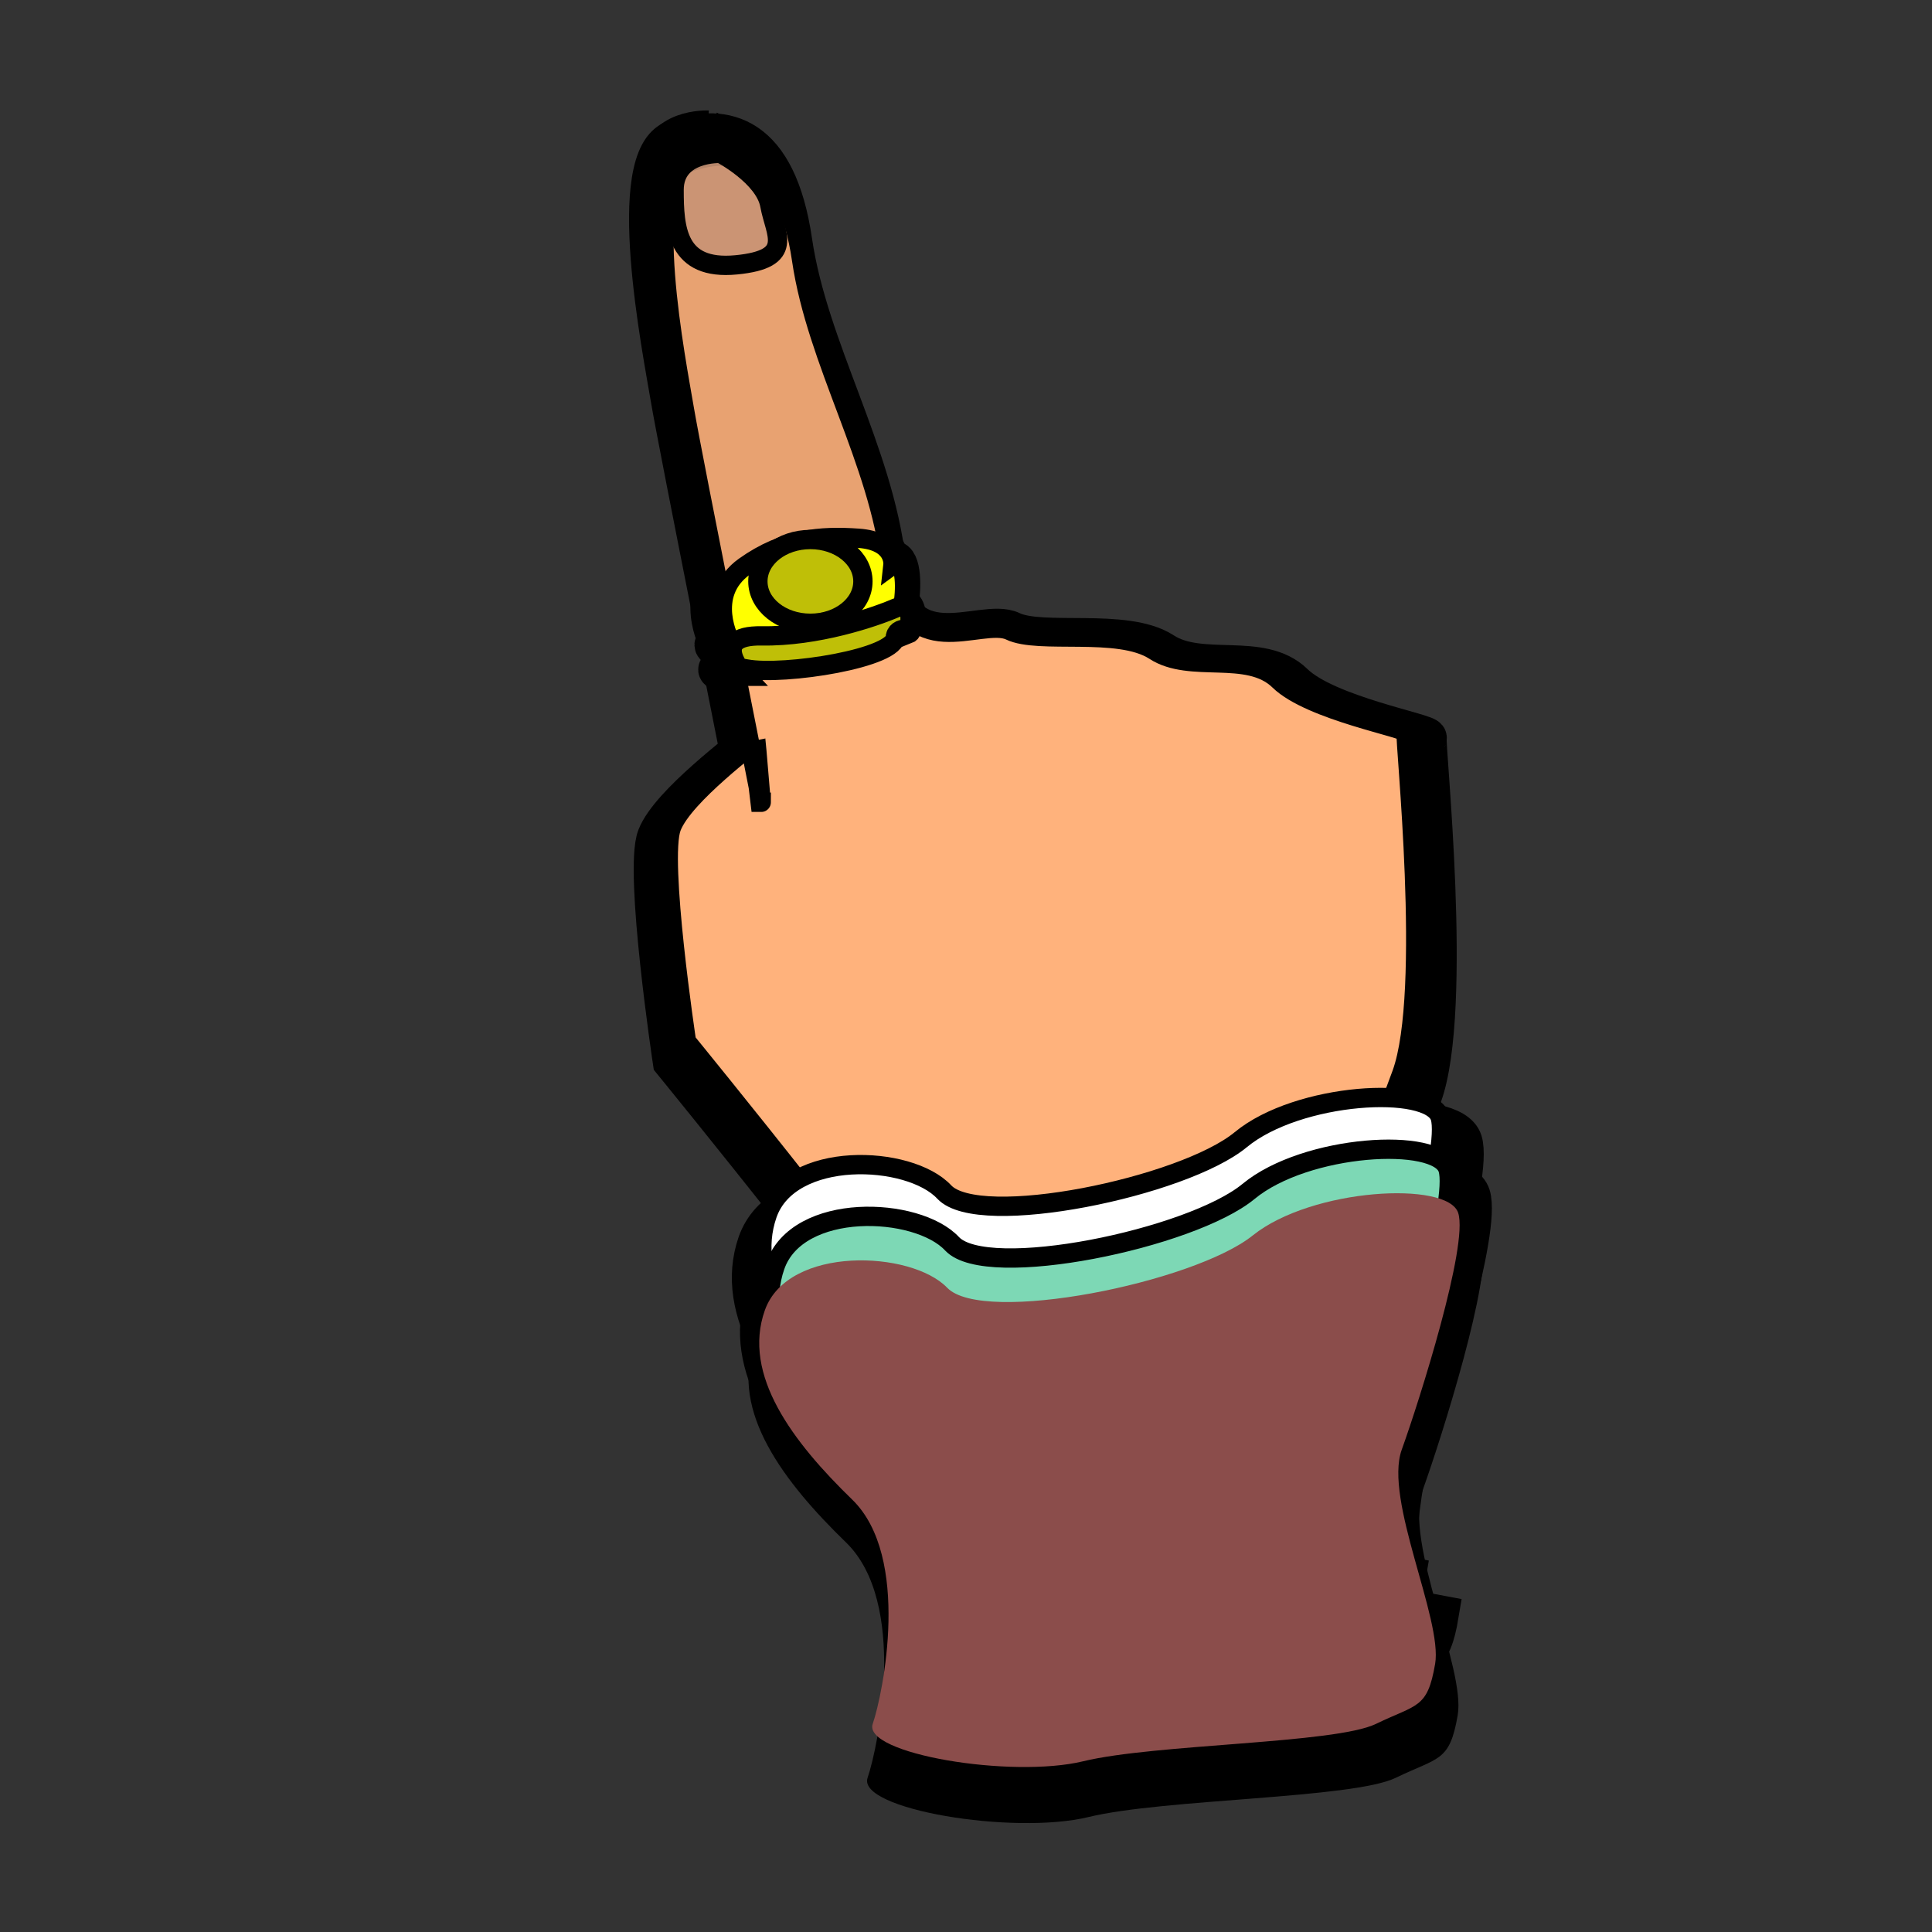 <svg width="100" height="100" xmlns="http://www.w3.org/2000/svg">
 <rect width="100%" height="100%" fill="#333333" stroke="none"/>
 <g id="Layer_1">
  <title>Layer 1</title>
  <path id="svg_14" d="m397.07,399.5c0,0 0.911,1.698 0.621,2.154c-0.29,0.456 -1.16,1.077 -1.243,0.994c-0.083,-0.083 -0.331,-2.154 -0.349,-2.158c0.018,0.004 0.97,-0.99 0.97,-0.99z" opacity="NaN" stroke="null" fill="#bfbf07"/>
  <g stroke="null" stroke-width="2" id="svg_21">
   <path stroke="#000000" id="svg_2" d="m38.848,41.961c0,-0.135 -3.77,-18.915 -4.176,-21.352c-0.406,-2.436 -2.414,-12.477 0.229,-13.399c2.643,-0.922 5.328,-0.269 6.14,5.281c0.812,5.55 4.195,10.926 4.846,16.611c0.651,5.685 4.907,2.786 6.476,3.543c1.569,0.756 5.895,-0.189 7.851,1.083c1.955,1.272 5.07,-0.035 6.768,1.624c1.697,1.659 7.017,2.595 6.903,2.843c-0.114,0.247 1.375,14.054 -0.249,18.52c-1.624,4.467 -5.008,12.047 -4.196,15.837c0.812,3.79 2.436,14.348 4.196,15.16c1.76,0.812 -24.5,3.79 -24.521,3.678c0.022,0.112 -0.926,-17.755 -1.332,-19.38c-0.406,-1.624 -12.994,-17.055 -12.994,-17.055c0,0 -1.489,-9.881 -0.812,-11.641c0.677,-1.76 4.602,-4.602 4.58,-4.714c0.022,0.112 0.292,3.496 0.292,3.36l0,0l0,0z" opacity="NaN" fill="#000000"/>
   <path stroke="#000000" id="svg_3" d="m71.794,83.062c0.406,-2.436 0.005,-8.425 0.953,-11.132c0.948,-2.707 3.519,-11.099 2.978,-12.859c-0.541,-1.76 -7.715,-1.354 -10.829,1.218c-3.113,2.572 -14.213,4.873 -16.108,2.843c-1.895,-2.03 -8.392,-2.301 -9.61,1.218c-1.218,3.519 1.489,7.174 4.602,10.287c3.113,3.113 5.184,8.184 4.982,11.843c-0.202,3.659 3.41,3.317 7.2,2.369c3.79,-0.948 13.265,-0.948 15.431,-2.03c2.166,-1.083 2.707,-0.812 3.113,-3.249l-2.713,-0.509l0,-0z" opacity="NaN" fill="#000000"/>
   <path stroke="#000000" id="svg_4" d="m71.707,86.042c0.406,-2.436 0.514,-8.595 1.461,-11.302c0.948,-2.707 3.519,-11.099 2.978,-12.859c-0.541,-1.76 -7.715,-1.354 -10.829,1.218c-3.113,2.572 -14.213,4.873 -16.108,2.843c-1.895,-2.03 -8.392,-2.301 -9.61,1.218c-1.218,3.519 1.489,7.174 4.602,10.287c3.113,3.113 5.184,9.541 4.643,11.165c-0.541,1.624 3.749,3.995 7.539,3.048c3.79,-0.948 13.265,-0.948 15.431,-2.03c2.166,-1.083 -0.514,-1.151 -0.108,-3.588l0,-0z" opacity="NaN" fill="#000000"/>
   <path stroke="#000000" stroke-width="0" id="svg_5" d="m75.451,88.771c0.418,-2.436 -2.79,-8.934 -1.813,-11.641c0.976,-2.707 3.626,-11.099 3.069,-12.859c-0.558,-1.76 -7.95,-1.354 -11.158,1.218c-3.208,2.572 -14.645,4.873 -16.598,2.843c-1.953,-2.03 -8.648,-2.301 -9.903,1.218c-1.255,3.519 1.534,7.174 4.742,10.287c3.208,3.113 1.674,10.558 1.116,12.182c-0.558,1.624 7.532,2.978 11.437,2.03c3.905,-0.948 13.669,-0.948 15.901,-2.03c2.232,-1.083 2.79,-0.812 3.208,-3.249l-0,0l0,-0z" opacity="NaN" fill="#000000"/>
   <path stroke="#000000" fill-opacity="0.91" id="svg_15" d="m36.646,6.717c0,0 -2.53,-0.104 -2.53,1.983c0,2.087 0.141,4.384 3.373,4.07c3.233,-0.313 2.108,-1.67 1.827,-3.236c-0.281,-1.566 -2.671,-2.818 -2.671,-2.818l0,0z" opacity="NaN" fill="#000000"/>
   <path stroke="#000000" id="svg_17" d="m37.191,33.279c0,0 -1.42,-2.573 0.747,-4.119c2.167,-1.546 4.165,-1.678 6.187,-1.538c2.023,0.141 1.878,1.44 1.878,1.44c0.578,-0.422 0.722,0.843 0.578,1.968c0.144,2.249 -6.344,3.689 -8.367,2.986c-2.023,-0.703 -1.024,-0.737 -1.024,-0.737l0,-0l0,0z" opacity="NaN" fill="#000000"/>
   <path stroke="#000000" id="svg_18" d="m37.998,35.119c0,0 -2.121,-2.245 0.873,-2.194c2.994,0.05 6.094,-0.999 7.289,-1.514c1.195,-0.515 0.648,1.429 0.648,1.429c0.578,-0.228 -0.519,-0.529 -0.663,0.079c0.144,1.216 -6.073,2.181 -8.095,1.801c-2.022,-0.38 -0.052,0.399 -0.052,0.399l-0,0z" opacity="NaN" fill="#000000"/>
   <ellipse stroke="#000000" ry="2.275" rx="2.853" id="svg_19" cy="29.965" cx="41.519" fill="#000000"/>
   <path stroke="#000000" fill-opacity="0.09" id="svg_20" d="m34.395,19.178c0.66,5.603 1.98,12.274 1.98,12.274c0,0 0.264,-2.135 3.3,-3.335c3.036,-1.201 6.204,0 6.138,-0.067c0.066,0.067 -1.254,-4.202 -2.772,-8.538c-1.518,-4.336 -1.122,-5.403 -2.508,-9.339c-1.386,-3.936 -6.138,-5.136 -7.062,-1.534c-0.924,3.602 0.264,4.936 0.924,10.539z" opacity="NaN" stroke-width="0" fill="#000000"/>
  </g>
  <g id="svg_16" stroke="null">
   <path id="svg_6" d="m39.401,41.524c0,-0.129 -3.592,-18.025 -3.979,-20.347c-0.387,-2.322 -2.3,-11.889 0.218,-12.768c2.518,-0.878 5.077,-0.256 5.851,5.032c0.774,5.288 3.998,10.412 4.618,15.829c0.62,5.417 4.676,2.655 6.171,3.376c1.495,0.721 5.618,-0.18 7.481,1.032c1.863,1.212 4.832,-0.033 6.449,1.548c1.618,1.581 6.687,2.473 6.578,2.709c-0.108,0.236 1.31,13.392 -0.237,17.649c-1.548,4.257 -4.772,11.48 -3.999,15.091c0.774,3.612 2.322,13.672 3.999,14.446c1.677,0.774 -23.346,3.612 -23.367,3.505c0.021,0.107 -0.882,-16.919 -1.269,-18.467c-0.387,-1.548 -12.383,-16.252 -12.383,-16.252c0,0 -1.419,-9.416 -0.774,-11.093c0.645,-1.677 4.386,-4.386 4.365,-4.492c0.021,0.107 0.279,3.331 0.279,3.202l0,0l0,0z" opacity="NaN" fill="#FFB27C" stroke="null"/>
   <path id="svg_7" d="m70.796,80.69c0.387,-2.322 0.005,-8.028 0.908,-10.608c0.903,-2.58 3.354,-10.577 2.838,-12.254c-0.516,-1.677 -7.352,-1.29 -10.319,1.161c-2.967,2.451 -13.543,4.643 -15.349,2.709c-1.806,-1.935 -7.997,-2.193 -9.158,1.161c-1.161,3.354 1.419,6.836 4.386,9.803c2.967,2.967 4.94,7.799 4.748,11.286c-0.193,3.486 3.25,3.161 6.861,2.258c3.612,-0.903 12.641,-0.903 14.704,-1.935c2.064,-1.032 2.58,-0.774 2.967,-3.096l-2.585,-0.485l0,-0z" opacity="NaN" fill="#ffffff" stroke="null"/>
   <path id="svg_8" d="m70.714,83.53c0.387,-2.322 0.49,-8.19 1.393,-10.77c0.903,-2.58 3.354,-10.577 2.838,-12.254c-0.516,-1.677 -7.352,-1.29 -10.319,1.161c-2.967,2.451 -13.543,4.643 -15.349,2.709c-1.806,-1.935 -7.997,-2.193 -9.158,1.161c-1.161,3.354 1.419,6.836 4.386,9.803c2.967,2.967 4.94,9.092 4.424,10.639c-0.516,1.548 3.573,3.807 7.184,2.904c3.612,-0.903 12.641,-0.903 14.704,-1.935c2.064,-1.032 -0.49,-1.097 -0.103,-3.419l0,-0z" opacity="NaN" fill="#7DD8B5" stroke="null"/>
   <path stroke-width="0" id="svg_9" d="m74.281,86.131c0.399,-2.322 -2.658,-8.513 -1.728,-11.093c0.93,-2.58 3.456,-10.577 2.924,-12.254c-0.532,-1.677 -7.576,-1.29 -10.633,1.161c-3.057,2.451 -13.956,4.643 -15.817,2.709c-1.861,-1.935 -8.241,-2.193 -9.437,1.161c-1.196,3.354 1.462,6.836 4.519,9.803c3.057,2.967 1.595,10.061 1.063,11.609c-0.532,1.548 7.177,2.838 10.899,1.935c3.722,-0.903 13.026,-0.903 15.152,-1.935c2.127,-1.032 2.658,-0.774 3.057,-3.096l-0,0l0,-0z" opacity="NaN" fill="#8B4D4B" stroke="#8B4D4B"/>
   <path stroke="null" fill-opacity="0.91" id="svg_10" d="m37.302,7.939c0,0 -2.411,-0.099 -2.411,1.89c0,1.989 0.134,4.177 3.215,3.879c3.081,-0.298 2.009,-1.591 1.741,-3.083c-0.268,-1.492 -2.545,-2.685 -2.545,-2.685l0,0z" opacity="NaN" fill="#dba27f"/>
   <path stroke="null" id="svg_11" d="m37.822,33.25c0,0 -1.353,-2.452 0.712,-3.925c2.065,-1.473 3.969,-1.599 5.896,-1.465c1.927,0.134 1.79,1.372 1.79,1.372c0.551,-0.402 0.688,0.804 0.551,1.875c0.138,2.143 -6.045,3.515 -7.973,2.845c-1.927,-0.67 -0.976,-0.702 -0.976,-0.702l0,-0l0,0z" opacity="NaN" fill="#ffff00"/>
   <path stroke="null" id="svg_12" d="m38.591,35.004c0,0 -2.021,-2.139 0.832,-2.091c2.853,0.048 5.807,-0.952 6.946,-1.443c1.138,-0.491 0.618,1.361 0.618,1.361c0.551,-0.217 -0.494,-0.504 -0.632,0.076c0.138,1.159 -5.787,2.079 -7.714,1.717c-1.927,-0.362 -0.05,0.38 -0.05,0.38l-0,0z" opacity="NaN" fill="#bfbf07"/>
   <ellipse stroke="null" ry="2.168" rx="2.718" id="svg_13" cy="30.093" cx="41.946" fill="#bfbf07"/>
   <path stroke="#8B4D4B" fill-opacity="0.09" id="svg_1" d="m35.157,19.813c0.629,5.339 1.887,11.696 1.887,11.696c0,0 0.252,-2.034 3.145,-3.178c2.893,-1.144 5.912,0 5.849,-0.064c0.063,0.064 -1.195,-4.005 -2.642,-8.136c-1.447,-4.132 -1.069,-5.149 -2.39,-8.899c-1.321,-3.75 -5.849,-4.895 -6.73,-1.462c-0.88,3.433 0.252,4.704 0.88,10.043z" opacity="NaN" stroke-width="0" fill="#000000"/>
  </g>
 </g>

</svg>